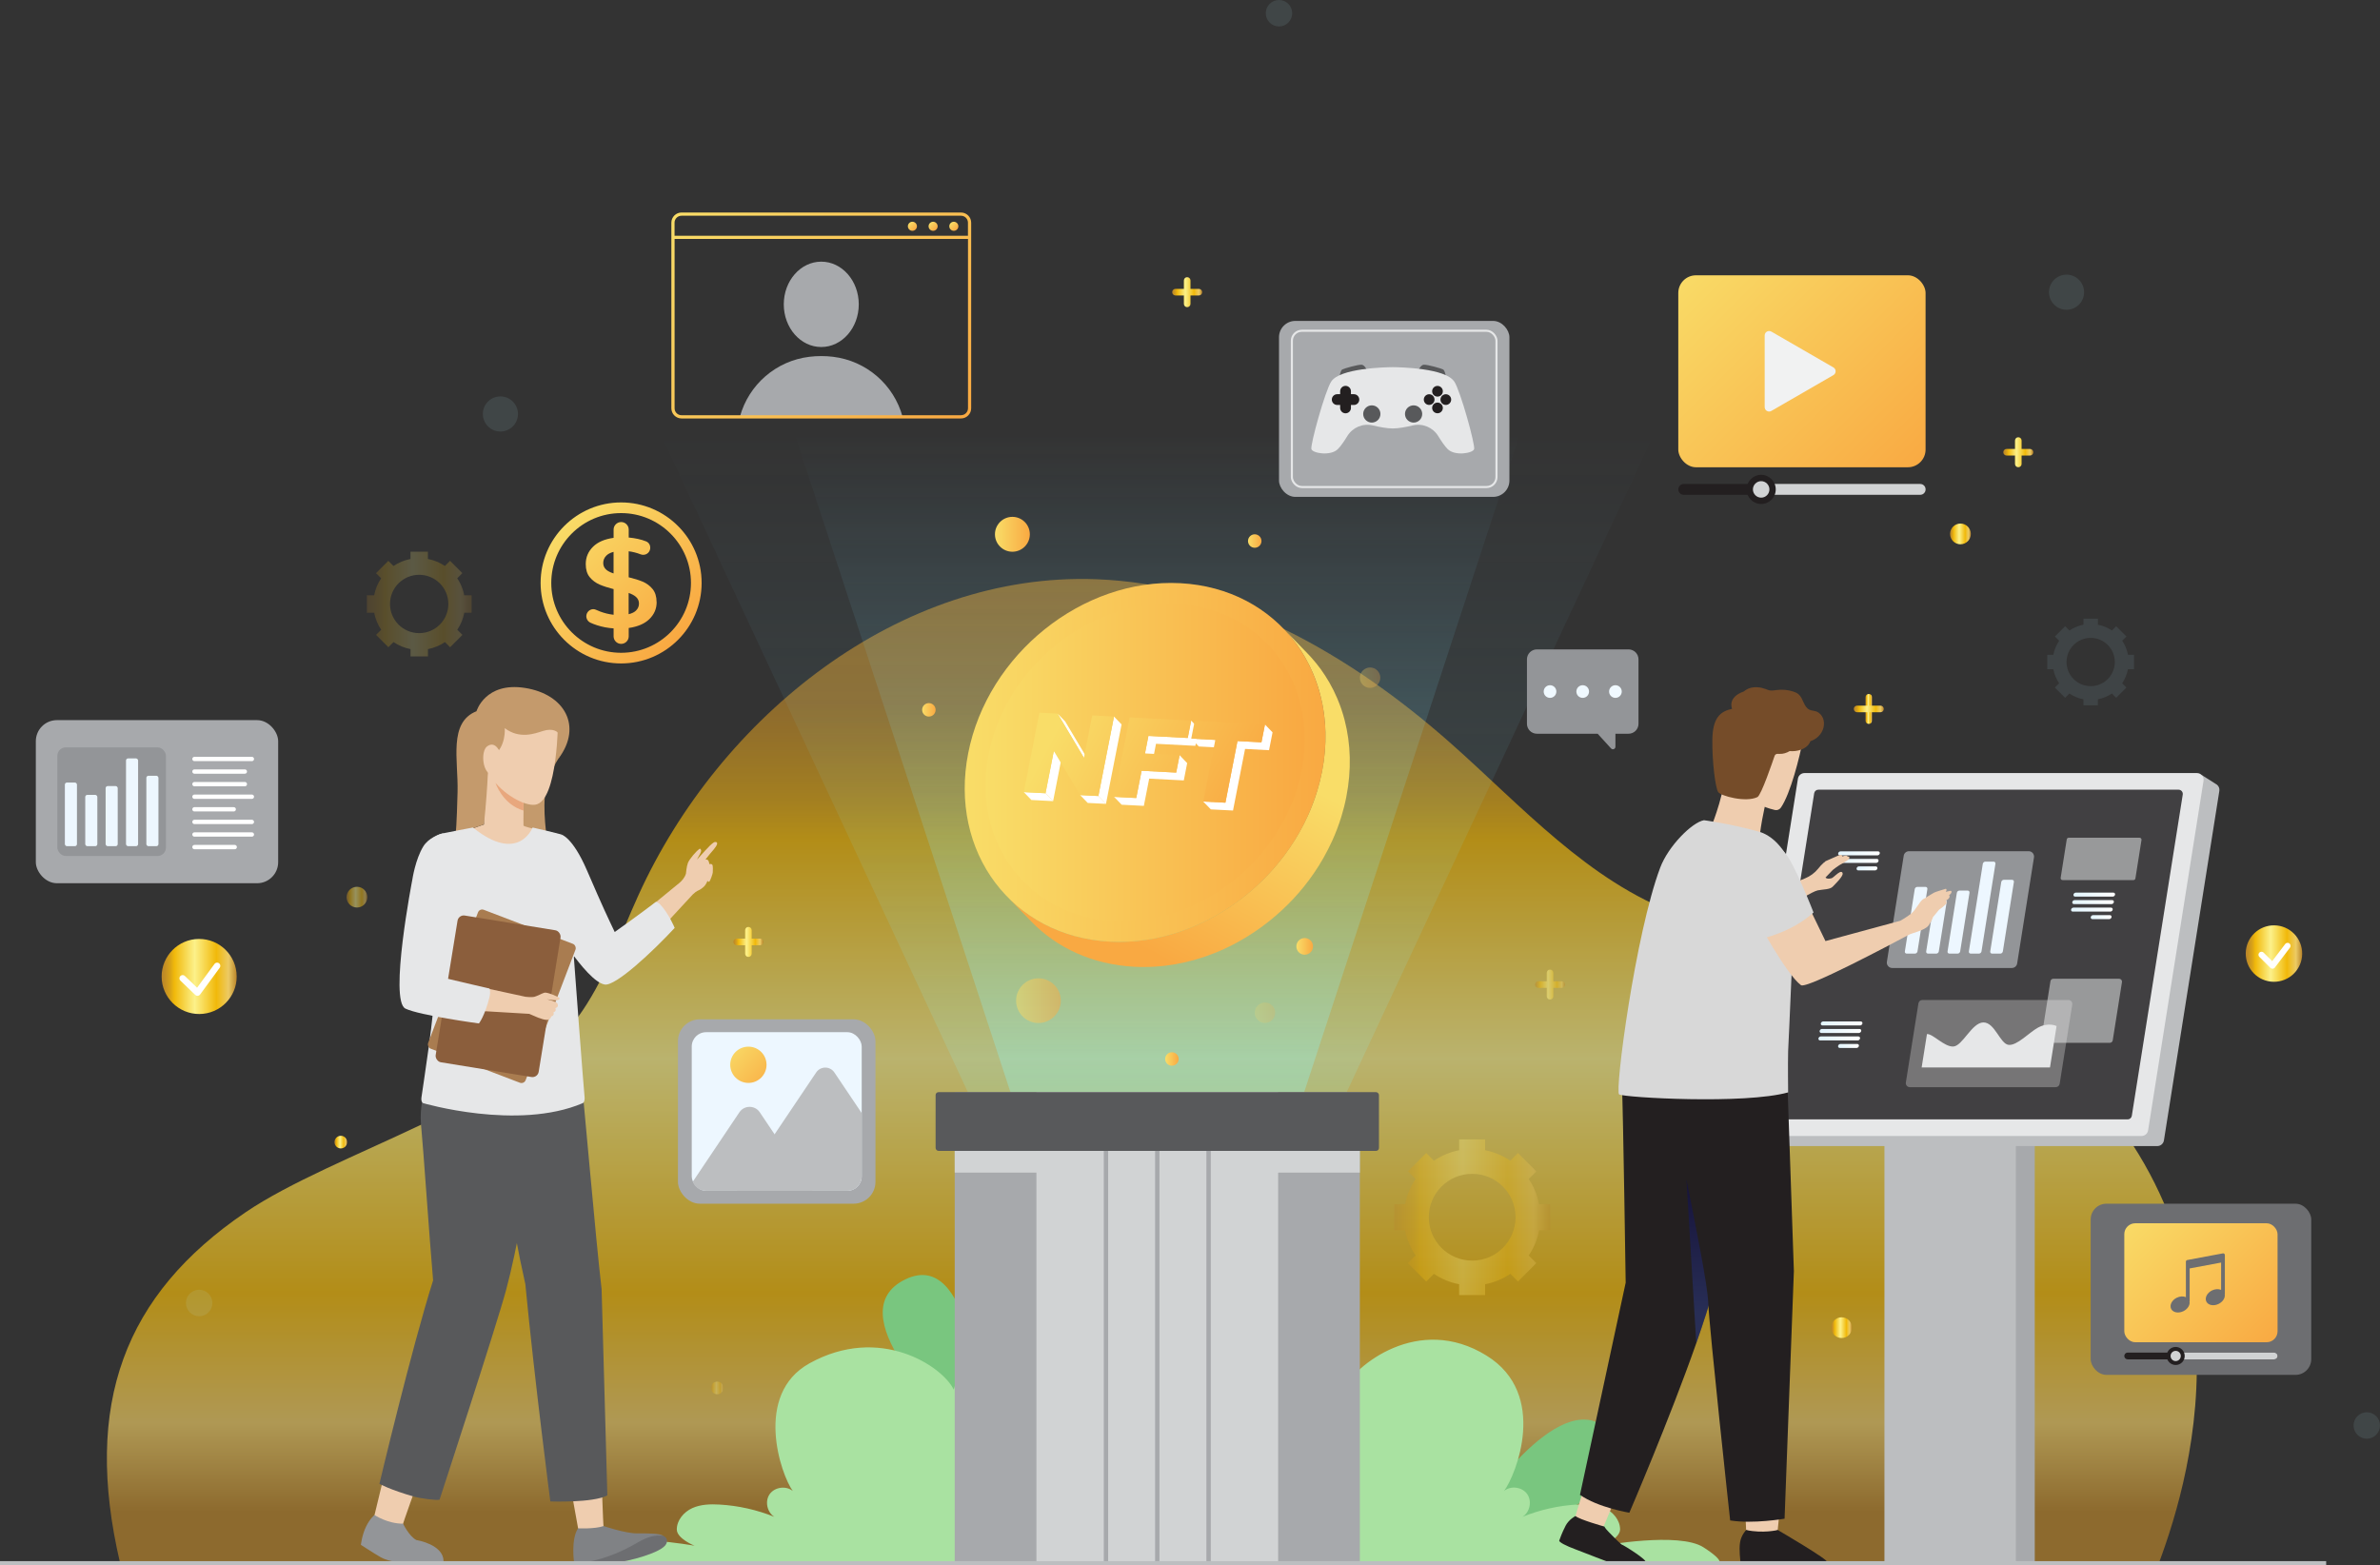 <?xml version="1.0" encoding="UTF-8"?><svg xmlns="http://www.w3.org/2000/svg" xmlns:xlink="http://www.w3.org/1999/xlink" viewBox="0 0 582.66 383.21"><rect x="0" y="0" width="582.66" height="383.21" fill="#333333" stroke="none"/><defs><style>.cls-1{fill:#bdf3ff;}.cls-1,.cls-2{opacity:.1;}.cls-2{fill:#ace2f9;}.cls-3{stroke-width:1.47px;}.cls-3,.cls-4{stroke-linejoin:round;}.cls-3,.cls-4,.cls-5,.cls-6,.cls-7{fill:none;}.cls-3,.cls-4,.cls-7{stroke:#fff;stroke-linecap:round;}.cls-8{fill:url(#linear-gradient);}.cls-9{fill:url(#Unbenannter_Verlauf_2-13);}.cls-10{fill:url(#Unbenannter_Verlauf_2-14);}.cls-11{fill:url(#Unbenannter_Verlauf_2-12);}.cls-12{fill:url(#Unbenannter_Verlauf_2-11);}.cls-13{fill:url(#Unbenannter_Verlauf_2-15);}.cls-14{fill:url(#Unbenannter_Verlauf_2-10);}.cls-15{fill:url(#Unbenannter_Verlauf_2-16);}.cls-15,.cls-16,.cls-17,.cls-18{opacity:.5;}.cls-19{fill:#efcdaf;}.cls-20{fill:#f0f9ff;}.cls-21{fill:#e6e7e8;}.cls-22{fill:#e8a77d;}.cls-23{fill:#fff;}.cls-24,.cls-18,.cls-25{fill:#f1f2f2;}.cls-26{fill:#edf7ff;}.cls-27{fill:#939598;}.cls-28{fill:#8b5e3c;}.cls-29{fill:#a97c50;}.cls-30{fill:#bcbec0;}.cls-31{fill:#a9e2a1;}.cls-32,.cls-33{fill:#a7a9ac;}.cls-34{fill:#d8d8d8;}.cls-35,.cls-36{fill:#d1d3d4;}.cls-37{fill:#c49a6c;}.cls-38{fill:#231f20;}.cls-39{fill:#414042;}.cls-40{fill:#6d6e71;}.cls-41{fill:#808285;}.cls-42{fill:#58595b;}.cls-43{fill:#754c29;}.cls-44{fill:#79c67f;}.cls-45{fill:url(#linear-gradient-30);opacity:.35;}.cls-45,.cls-36{mix-blend-mode:color-burn;}.cls-46{opacity:.15;}.cls-46,.cls-47{fill:url(#linear-gradient-15);}.cls-46,.cls-47,.cls-48{mix-blend-mode:screen;}.cls-47,.cls-49,.cls-50,.cls-51,.cls-25{opacity:.3;}.cls-4{stroke-width:1.58px;}.cls-5{stroke:#e6e7e8;stroke-width:.51px;}.cls-5,.cls-6,.cls-7,.cls-33{stroke-miterlimit:10;}.cls-52{fill:url(#linear-gradient-8);}.cls-53{fill:url(#linear-gradient-9);}.cls-54{fill:url(#linear-gradient-3);}.cls-55{fill:url(#linear-gradient-4);}.cls-56{fill:url(#linear-gradient-2);}.cls-57{fill:url(#linear-gradient-6);}.cls-58{fill:url(#linear-gradient-7);}.cls-59{fill:url(#linear-gradient-5);}.cls-49{fill:url(#linear-gradient-29);}.cls-60{fill:url(#linear-gradient-28);}.cls-60,.cls-61{opacity:.2;}.cls-6{stroke:#bcbec0;}.cls-48{opacity:.67;}.cls-62{fill:url(#Unbenannter_Verlauf_2-7);}.cls-63{fill:url(#Unbenannter_Verlauf_2-9);}.cls-64{fill:url(#Unbenannter_Verlauf_2-5);}.cls-65{fill:url(#Unbenannter_Verlauf_2-4);}.cls-16{fill:url(#linear-gradient-23);}.cls-7{stroke-width:1.06px;}.cls-17{fill:url(#Unbenannter_Verlauf_2-6);}.cls-66{fill:url(#Unbenannter_Verlauf_2);}.cls-67{fill:url(#linear-gradient-14);}.cls-68{fill:url(#linear-gradient-18);}.cls-69{fill:url(#linear-gradient-22);}.cls-70{fill:url(#linear-gradient-20);}.cls-71{fill:url(#linear-gradient-21);}.cls-72{fill:url(#linear-gradient-19);}.cls-73{fill:url(#linear-gradient-16);}.cls-74{fill:url(#linear-gradient-17);}.cls-75{fill:url(#linear-gradient-13);}.cls-76{fill:url(#linear-gradient-12);}.cls-77{fill:url(#linear-gradient-10);}.cls-78{fill:url(#linear-gradient-11);}.cls-79{fill:url(#linear-gradient-27);}.cls-80{fill:url(#linear-gradient-24);}.cls-81{fill:url(#linear-gradient-26);}.cls-82{fill:url(#linear-gradient-35);}.cls-83{fill:url(#linear-gradient-34);}.cls-84{fill:url(#linear-gradient-36);}.cls-85{fill:url(#linear-gradient-25);}.cls-86{fill:url(#linear-gradient-33);}.cls-87{fill:url(#linear-gradient-32);}.cls-88{fill:url(#linear-gradient-31);}.cls-89{isolation:isolate;}.cls-33{stroke:#a7a9ac;stroke-width:1.07px;}.cls-50{fill:url(#Unbenannter_Verlauf_2-8);}.cls-51{fill:url(#Unbenannter_Verlauf_2-2);}.cls-61{fill:url(#Unbenannter_Verlauf_2-3);}</style><linearGradient id="Unbenannter_Verlauf_2" x1="281.98" y1="172" x2="281.98" y2="370.01" gradientUnits="userSpaceOnUse"><stop offset="0" stop-color="#b9852b"/><stop offset=".04" stop-color="#c28d25"/><stop offset=".12" stop-color="#daa417"/><stop offset=".17" stop-color="#f1b90a"/><stop offset=".44" stop-color="#fcf18a"/><stop offset=".73" stop-color="#f1b90a"/><stop offset=".89" stop-color="#ecca64"/><stop offset="1" stop-color="#b9852b"/></linearGradient><linearGradient id="linear-gradient" x1="412.14" y1="61.9" x2="468.11" y2="117.87" gradientUnits="userSpaceOnUse"><stop offset="0" stop-color="#f9dd68"/><stop offset="1" stop-color="#f9a942"/></linearGradient><linearGradient id="linear-gradient-2" x1="137.1" y1="127.76" x2="165.64" y2="156.3" xlink:href="#linear-gradient"/><linearGradient id="linear-gradient-3" x1="136.86" y1="127.99" x2="165.41" y2="156.53" xlink:href="#linear-gradient"/><linearGradient id="linear-gradient-4" x1="-168.15" y1="219.03" x2="-157.94" y2="219.03" gradientTransform="translate(419.05) rotate(-180) scale(1 -1) skewX(17.58)" gradientUnits="userSpaceOnUse"><stop offset="0" stop-color="#fff"/><stop offset="1" stop-color="#e2f5ff"/></linearGradient><linearGradient id="linear-gradient-5" x1="-168.44" y1="220.86" x2="-158.23" y2="220.86" xlink:href="#linear-gradient-4"/><linearGradient id="linear-gradient-6" x1="-168.73" y1="222.7" x2="-158.52" y2="222.7" xlink:href="#linear-gradient-4"/><linearGradient id="linear-gradient-7" x1="-169.02" y1="224.54" x2="-163.91" y2="224.54" xlink:href="#linear-gradient-4"/><linearGradient id="linear-gradient-8" x1="-116.29" y1="250.57" x2="-106.09" y2="250.57" xlink:href="#linear-gradient-4"/><linearGradient id="linear-gradient-9" x1="-116.58" y1="252.41" x2="-106.38" y2="252.41" xlink:href="#linear-gradient-4"/><linearGradient id="linear-gradient-10" x1="-116.87" y1="254.24" x2="-106.67" y2="254.24" xlink:href="#linear-gradient-4"/><linearGradient id="linear-gradient-11" x1="-117.17" y1="256.08" x2="-112.06" y2="256.08" xlink:href="#linear-gradient-4"/><linearGradient id="linear-gradient-12" x1="-107.34" y1="208.93" x2="-97.14" y2="208.93" xlink:href="#linear-gradient-4"/><linearGradient id="linear-gradient-13" x1="-107.64" y1="210.77" x2="-97.43" y2="210.77" xlink:href="#linear-gradient-4"/><linearGradient id="linear-gradient-14" x1="-107.93" y1="212.61" x2="-102.82" y2="212.61" xlink:href="#linear-gradient-4"/><linearGradient id="linear-gradient-15" x1="283.32" y1="267.39" x2="283.32" y2="105.84" gradientUnits="userSpaceOnUse"><stop offset="0" stop-color="#8affff"/><stop offset="1" stop-color="#79d3fd" stop-opacity="0"/></linearGradient><linearGradient id="linear-gradient-16" x1="302.39" y1="182.79" x2="276.79" y2="230.53" xlink:href="#linear-gradient"/><linearGradient id="linear-gradient-17" x1="236.17" y1="186.67" x2="324.51" y2="186.67" xlink:href="#linear-gradient"/><linearGradient id="linear-gradient-18" x1="241.27" y1="186.67" x2="319.41" y2="186.67" xlink:href="#linear-gradient"/><linearGradient id="linear-gradient-19" x1="256.69" y1="182.07" x2="300.87" y2="205.27" xlink:href="#linear-gradient"/><linearGradient id="linear-gradient-20" x1="260.68" y1="174.47" x2="304.86" y2="197.67" xlink:href="#linear-gradient"/><linearGradient id="linear-gradient-21" x1="264.56" y1="167.08" x2="308.74" y2="190.28" xlink:href="#linear-gradient"/><linearGradient id="linear-gradient-22" x1="243.58" y1="130.81" x2="252.12" y2="130.81" xlink:href="#linear-gradient"/><linearGradient id="linear-gradient-23" x1="248.76" y1="244.99" x2="259.7" y2="244.99" xlink:href="#linear-gradient"/><linearGradient id="linear-gradient-24" x1="317.38" y1="231.7" x2="321.45" y2="231.7" xlink:href="#linear-gradient"/><linearGradient id="linear-gradient-25" x1="285.24" y1="259.27" x2="288.55" y2="259.27" xlink:href="#linear-gradient"/><linearGradient id="linear-gradient-26" x1="225.74" y1="173.79" x2="229.05" y2="173.79" xlink:href="#linear-gradient"/><linearGradient id="linear-gradient-27" x1="305.52" y1="132.46" x2="308.83" y2="132.46" xlink:href="#linear-gradient"/><linearGradient id="linear-gradient-28" x1="307.18" y1="247.95" x2="312.18" y2="247.95" xlink:href="#linear-gradient"/><linearGradient id="linear-gradient-29" x1="332.91" y1="165.92" x2="337.92" y2="165.92" xlink:href="#linear-gradient"/><linearGradient id="linear-gradient-30" x1="416.69" y1="290.22" x2="416.69" y2="321.02" gradientUnits="userSpaceOnUse"><stop offset="0" stop-color="#00006c"/><stop offset="1" stop-color="#3049b9"/></linearGradient><linearGradient id="Unbenannter_Verlauf_2-2" x1="341.34" y1="298.02" x2="379.47" y2="298.02" xlink:href="#Unbenannter_Verlauf_2"/><linearGradient id="Unbenannter_Verlauf_2-3" x1="89.8" y1="147.88" x2="115.44" y2="147.88" xlink:href="#Unbenannter_Verlauf_2"/><linearGradient id="linear-gradient-31" x1="178.22" y1="255.69" x2="189.59" y2="267.06" xlink:href="#linear-gradient"/><linearGradient id="linear-gradient-32" x1="222.59" y1="54.61" x2="224.16" y2="56.18" xlink:href="#linear-gradient"/><linearGradient id="linear-gradient-33" x1="227.65" y1="54.61" x2="229.23" y2="56.18" xlink:href="#linear-gradient"/><linearGradient id="linear-gradient-34" x1="232.72" y1="54.61" x2="234.29" y2="56.18" xlink:href="#linear-gradient"/><linearGradient id="linear-gradient-35" x1="170.83" y1="47.01" x2="231.28" y2="107.46" xlink:href="#linear-gradient"/><linearGradient id="Unbenannter_Verlauf_2-4" x1="39.57" y1="239.07" x2="57.95" y2="239.07" xlink:href="#Unbenannter_Verlauf_2"/><linearGradient id="Unbenannter_Verlauf_2-5" x1="549.78" y1="233.47" x2="563.61" y2="233.47" xlink:href="#Unbenannter_Verlauf_2"/><linearGradient id="Unbenannter_Verlauf_2-6" x1="84.84" y1="219.65" x2="89.93" y2="219.65" xlink:href="#Unbenannter_Verlauf_2"/><linearGradient id="Unbenannter_Verlauf_2-7" x1="81.88" y1="279.62" x2="84.99" y2="279.62" xlink:href="#Unbenannter_Verlauf_2"/><linearGradient id="Unbenannter_Verlauf_2-8" x1="174.02" y1="339.81" x2="177.13" y2="339.81" xlink:href="#Unbenannter_Verlauf_2"/><linearGradient id="Unbenannter_Verlauf_2-9" x1="477.41" y1="130.72" x2="482.49" y2="130.72" xlink:href="#Unbenannter_Verlauf_2"/><linearGradient id="Unbenannter_Verlauf_2-10" x1="448.32" y1="325.05" x2="453.4" y2="325.05" xlink:href="#Unbenannter_Verlauf_2"/><linearGradient id="Unbenannter_Verlauf_2-11" x1="286.97" y1="71.53" x2="294.31" y2="71.53" xlink:href="#Unbenannter_Verlauf_2"/><linearGradient id="Unbenannter_Verlauf_2-12" x1="456.7" y1="173.57" x2="458.32" y2="173.57" xlink:href="#Unbenannter_Verlauf_2"/><linearGradient id="Unbenannter_Verlauf_2-13" x1="453.84" y1="173.57" x2="461.18" y2="173.57" xlink:href="#Unbenannter_Verlauf_2"/><linearGradient id="Unbenannter_Verlauf_2-14" x1="179.55" y1="230.61" x2="186.89" y2="230.61" xlink:href="#Unbenannter_Verlauf_2"/><linearGradient id="Unbenannter_Verlauf_2-15" x1="490.44" y1="110.73" x2="497.78" y2="110.73" xlink:href="#Unbenannter_Verlauf_2"/><linearGradient id="Unbenannter_Verlauf_2-16" x1="375.8" y1="241.05" x2="383.14" y2="241.05" xlink:href="#Unbenannter_Verlauf_2"/><linearGradient id="linear-gradient-36" x1="520.85" y1="296.08" x2="555.54" y2="330.77" xlink:href="#linear-gradient"/></defs><g class="cls-89"><g id="OBJECTS"><g class="cls-48"><path class="cls-66" d="M29.41,382.71c-9.17-39.04,1.1-65.79,30.67-85.88,21.52-14.62,65.92-26.66,81.3-47.65,6.62-9.03,10.28-19.83,14.92-30.02,19.94-43.84,63.97-79.16,112.09-77.35,32.46,1.22,62.37,18.58,86.71,40.11,17.51,15.49,33.69,33.82,55.63,41.89,22.01,8.09,68.04,14.37,86.31,29.08,57.87,46.59,39.64,107.77,31.54,129.66"/></g><path class="cls-44" d="M363.53,367.16s21.03-30.83,31.65-15.17c10,14.74-27.16,22.38-27.16,22.38"/><path class="cls-44" d="M231.91,346.77s-27.26-25.48-10.17-33.59c16.09-7.64,17.98,30.25,17.98,30.25"/><path class="cls-31" d="M421.01,382.33H141.3c.17-.64,1.21-1.72,3.99-3.5,5.95-3.84,24.75-.39,24.75-.39,0,0-4.38-1.75-4.35-4.02,.02-2.26,1.73-4.25,3.79-5.19,2.07-.93,4.41-1,6.67-.87,4.6,.26,9.16,1.29,13.43,3.01-1.82-1.13-2.37-3.86-1.14-5.58,1.24-1.73,4.01-2.1,5.65-.75-2.9-3.91-9.67-23.6,4.05-31.24,17.2-9.57,32.57,.67,35.35,6.42,1.41-5.65,7.9-9.96,12.18-10.99,20.39-4.91,35.29,12.61,35.49,12.91,.2-.3,.4-.6,.62-.9,2.14-2.84,6.44-7.96,9.67-9.47,9.1-4.25,15.44-4.97,25.19-2.55,4.27,1.06,10.76,5.34,12.18,10.99,2.78-5.76,18.39-18.68,35.12-8.31,15.2,9.42,7.18,29.22,4.28,33.13,1.64-1.36,4.41-.99,5.65,.75,1.23,1.72,.68,4.46-1.14,5.58,4.27-1.72,8.83-2.75,13.43-3.01,2.26-.13,4.61-.06,6.67,.87,2.06,.94,3.77,2.93,3.79,5.19,.02,2.27-4.35,4.02-4.35,4.02,0,0,18.79-3.45,24.75,.39,2.78,1.78,3.81,2.86,3.99,3.5Z"/><rect class="cls-8" x="410.87" y="67.4" width="60.54" height="47" rx="4.33" ry="4.33"/><path class="cls-24" d="M433.65,81.18l15.19,8.77c.73,.42,.73,1.47,0,1.89l-15.19,8.77c-.73,.42-1.63-.1-1.63-.94v-17.54c0-.84,.91-1.36,1.63-.94Z"/><path class="cls-38" d="M470.08,121.15h-57.87c-.74,0-1.33-.6-1.33-1.33h0c0-.74,.6-1.33,1.33-1.33h57.87c.74,0,1.33,.6,1.33,1.33h0c0,.74-.6,1.33-1.33,1.33Z"/><path class="cls-35" d="M471.42,119.82c0,.74-.6,1.33-1.33,1.33h-38.92v-2.67h38.92c.74,0,1.33,.6,1.33,1.33Z"/><path class="cls-38" d="M434.73,119.82c0,1.97-1.6,3.57-3.57,3.57s-3.57-1.6-3.57-3.57,1.6-3.57,3.57-3.57,3.57,1.6,3.57,3.57Z"/><path class="cls-35" d="M433.18,119.82c0,1.12-.91,2.02-2.02,2.02s-2.02-.91-2.02-2.02,.91-2.02,2.02-2.02,2.02,.91,2.02,2.02Z"/><path class="cls-56" d="M152.06,162.43c-10.87,0-19.71-8.84-19.71-19.71s8.84-19.71,19.71-19.71,19.71,8.84,19.71,19.71-8.84,19.71-19.71,19.71Zm0-36.81c-9.43,0-17.1,7.67-17.1,17.1s7.67,17.1,17.1,17.1,17.1-7.67,17.1-17.1-7.67-17.1-17.1-17.1Z"/><path class="cls-54" d="M160.74,147.38c0-1.31-.33-2.36-.96-3.15-.66-.81-1.48-1.42-2.45-1.83-.94-.39-2.09-.75-3.42-1.07v-6.36c.98,.12,1.96,.37,2.91,.74,.9,.35,1.88-.06,2.24-.94,.18-.43,.17-.94,0-1.36-.17-.4-.48-.7-.87-.86-1.23-.49-2.67-.8-4.27-.95v-1.94c0-1.02-.83-1.85-1.85-1.85s-1.85,.83-1.85,1.85v2.02c-2.17,.3-3.86,1.02-5.02,2.16-1.21,1.2-1.8,2.59-1.8,4.27,0,1.32,.32,2.39,.95,3.17,.66,.81,1.49,1.43,2.47,1.85,.93,.4,2.09,.77,3.4,1.1v6.28c-1.11-.12-2.2-.38-3.24-.77-.37-.14-.74-.29-1.08-.45-.21-.1-.42-.15-.65-.15-.19,0-.38,.03-.56,.1-.44,.16-.81,.5-1,.93-.39,.86,0,1.88,.85,2.28,.48,.22,1.01,.43,1.57,.61,1.3,.43,2.68,.69,4.11,.79v1.94c0,1.02,.83,1.85,1.85,1.85s1.85-.83,1.85-1.85v-2.04c2.18-.31,3.87-1.03,5.04-2.16,1.21-1.18,1.8-2.55,1.8-4.2Zm-12.3-7.88c-.5-.43-.76-.98-.76-1.65s.23-1.26,.69-1.75c.41-.45,1.04-.78,1.84-.99v5.28c-.76-.24-1.35-.54-1.77-.89Zm7.29,9.96c-.42,.42-1.04,.73-1.83,.91v-5.2c.77,.27,1.35,.58,1.78,.95,.49,.43,.75,.98,.75,1.64s-.23,1.22-.7,1.69Z"/><rect class="cls-32" x="463.29" y="243.42" width="34.85" height="139.29" transform="translate(961.43 626.13) rotate(180)"/><rect class="cls-30" x="461.33" y="243.42" width="32.18" height="139.29" transform="translate(954.85 626.13) rotate(180)"/><path class="cls-30" d="M427.12,277.72l4.94-.59,13.19-83.17c.13-.79,.81-1.38,1.61-1.38h91.23l.9-2.85,3.62,2.3s.08,.05,.11,.07h.01s0,0,0,0c.44,.35,.7,.92,.6,1.53l-13.57,85.58c-.13,.79-.81,1.38-1.61,1.38h-96.08c-.42,0-.8-.17-1.09-.43h0s-3.85-2.46-3.85-2.46Z"/><path class="cls-21" d="M428.2,278.12h96.08c.8,0,1.49-.58,1.61-1.38l13.57-85.58c.16-.99-.61-1.89-1.61-1.89h-96.08c-.8,0-1.49,.58-1.61,1.38l-13.57,85.58c-.16,.99,.61,1.89,1.61,1.89Z"/><path class="cls-39" d="M432.69,274.06h88.19c.51,0,.94-.37,1.02-.87l12.47-78.65c.1-.63-.39-1.2-1.02-1.2h-88.19c-.51,0-.94,.37-1.02,.87l-12.47,78.65c-.1,.63,.39,1.2,1.02,1.2Z"/><path class="cls-27" d="M463.23,236.99h29.31c.64,0,1.19-.47,1.29-1.11l4.12-25.96c.13-.8-.49-1.52-1.29-1.52h-29.31c-.64,0-1.19,.47-1.29,1.11l-4.12,25.96c-.13,.8,.49,1.52,1.29,1.52Z"/><path class="cls-26" d="M468.81,233.47h-2.02c-.3,0-.5-.24-.45-.54l2.42-15.25c.05-.3,.33-.54,.62-.54h2.02c.3,0,.5,.24,.45,.54l-2.42,15.25c-.05,.3-.33,.54-.62,.54Z"/><path class="cls-26" d="M474.03,233.47h-2.02c-.3,0-.5-.24-.45-.54l1.92-12.09c.05-.3,.33-.54,.62-.54h2.02c.3,0,.5,.24,.45,.54l-1.92,12.09c-.05,.3-.32,.54-.62,.54Z"/><path class="cls-26" d="M479.26,233.47h-2.02c-.3,0-.5-.24-.45-.54l2.28-14.35c.05-.3,.33-.54,.62-.54h2.02c.3,0,.5,.24,.45,.54l-2.28,14.35c-.05,.3-.33,.54-.62,.54Z"/><path class="cls-26" d="M484.48,233.47h-2.02c-.3,0-.5-.24-.45-.54l3.41-21.44c.05-.3,.33-.54,.62-.54h2.02c.3,0,.5,.24,.45,.54l-3.41,21.44c-.05,.3-.33,.54-.62,.54Z"/><path class="cls-26" d="M489.71,233.47h-2.02c-.3,0-.5-.24-.45-.54l2.7-16.99c.05-.3,.33-.54,.62-.54h2.02c.3,0,.5,.24,.45,.54l-2.7,16.99c-.05,.3-.33,.54-.62,.54Z"/><path class="cls-18" d="M500.43,255.31h16.09c.35,0,.66-.26,.71-.61l2.26-14.25c.07-.44-.27-.83-.71-.83h-16.09c-.35,0-.66,.26-.71,.61l-2.26,14.25c-.07,.44,.27,.83,.71,.83Z"/><path class="cls-25" d="M467.55,266.17h35.72c.48,0,.89-.35,.97-.83l3.08-19.39c.09-.59-.36-1.13-.97-1.13h-35.72c-.48,0-.89,.35-.97,.83l-3.08,19.39c-.09,.59,.37,1.13,.97,1.13Z"/><path class="cls-21" d="M471.75,253.15l-1.3,8.19h31.42l1.61-10.13s-1.96-1.04-4.6,.41c-2.07,1.14-5.07,4.42-7.15,4.19s-3.36-5.53-6.18-5.49c-2.82,.04-5.12,5.84-7.38,5.9s-4.94-3.13-6.42-3.06Z"/><path class="cls-18" d="M504.95,215.47h17.36c.23,0,.43-.17,.47-.4l1.49-9.42c.05-.29-.18-.55-.47-.55h-17.36c-.23,0-.43,.17-.47,.4l-1.49,9.42c-.05,.29,.18,.55,.47,.55Z"/><path class="cls-55" d="M508.02,219.52h9.21c.27,0,.52-.22,.57-.49h0c.04-.27-.14-.49-.41-.49h-9.21c-.27,0-.52,.22-.57,.49h0c-.04,.27,.14,.49,.41,.49Z"/><path class="cls-59" d="M507.73,221.35h9.21c.27,0,.52-.22,.57-.49h0c.04-.27-.14-.49-.41-.49h-9.21c-.27,0-.52,.22-.57,.49h0c-.04,.27,.14,.49,.41,.49Z"/><path class="cls-57" d="M507.44,223.19h9.21c.27,0,.52-.22,.57-.49h0c.04-.27-.14-.49-.41-.49h-9.21c-.27,0-.52,.22-.57,.49h0c-.04,.27,.14,.49,.41,.49Z"/><path class="cls-58" d="M512.25,225.03h4.12c.27,0,.52-.22,.57-.49h0c.04-.27-.14-.49-.41-.49h-4.12c-.27,0-.52,.22-.57,.49h0c-.04,.27,.14,.49,.41,.49Z"/><path class="cls-52" d="M446.17,251.06h9.21c.27,0,.52-.22,.57-.49h0c.04-.27-.14-.49-.41-.49h-9.21c-.27,0-.52,.22-.57,.49h0c-.04,.27,.14,.49,.41,.49Z"/><path class="cls-53" d="M445.88,252.9h9.21c.27,0,.52-.22,.57-.49h0c.04-.27-.14-.49-.41-.49h-9.21c-.27,0-.52,.22-.57,.49h0c-.04,.27,.14,.49,.41,.49Z"/><path class="cls-77" d="M445.59,254.73h9.21c.27,0,.52-.22,.57-.49h0c.04-.27-.14-.49-.41-.49h-9.21c-.27,0-.52,.22-.57,.49h0c-.04,.27,.14,.49,.41,.49Z"/><path class="cls-78" d="M450.4,256.57h4.12c.27,0,.52-.22,.57-.49h0c.04-.27-.14-.49-.41-.49h-4.12c-.27,0-.52,.22-.57,.49h0c-.04,.27,.14,.49,.41,.49Z"/><path class="cls-76" d="M450.42,209.42h9.21c.27,0,.52-.22,.57-.49h0c.04-.27-.14-.49-.41-.49h-9.21c-.27,0-.52,.22-.57,.49h0c-.04,.27,.14,.49,.41,.49Z"/><path class="cls-75" d="M450.12,211.26h9.21c.27,0,.52-.22,.57-.49h0c.04-.27-.14-.49-.41-.49h-9.21c-.27,0-.52,.22-.57,.49h0c-.04,.27,.14,.49,.41,.49Z"/><path class="cls-67" d="M454.93,213.1h4.12c.27,0,.52-.22,.57-.49h0c.04-.27-.14-.49-.41-.49h-4.12c-.27,0-.52,.22-.57,.49h0c-.04,.27,.14,.49,.41,.49Z"/><polygon class="cls-47" points="319.28 267.39 247.37 267.39 193.3 102.45 373.34 102.45 319.28 267.39"/><polygon class="cls-46" points="329.69 267.39 236.95 267.39 159.93 102.45 406.71 102.45 329.69 267.39"/><rect class="cls-32" x="233.73" y="267.39" width="99.18" height="115.32"/><rect class="cls-35" x="253.73" y="267.39" width="59.18" height="115.32"/><rect class="cls-42" x="229.05" y="267.39" width="108.54" height="14.38" rx=".71" ry=".71"/><rect class="cls-36" x="233.73" y="281.78" width="99.18" height="5.31"/><line class="cls-33" x1="270.76" y1="281.78" x2="270.76" y2="382.76"/><line class="cls-33" x1="283.32" y1="281.78" x2="283.32" y2="382.76"/><line class="cls-33" x1="295.88" y1="281.78" x2="295.88" y2="382.76"/><path class="cls-73" d="M329.19,176.32c-.47-1.83-1.08-3.61-1.8-5.31-.57-1.35-1.22-2.65-1.94-3.91-.64-1.12-1.35-2.2-2.1-3.25-.71-.97-1.46-1.9-2.26-2.8-.31-.34-.62-.68-.94-1.01l-5.95-6.16c.32,.33,.63,.67,.94,1.01,.8,.89,1.55,1.83,2.26,2.8,.76,1.04,1.46,2.12,2.1,3.25,.72,1.26,1.37,2.56,1.94,3.91,.72,1.7,1.33,3.48,1.8,5.31,1.49,5.77,1.71,12.14,.41,18.77-.33,1.66-.74,3.3-1.23,4.9-.61,1.97-1.34,3.9-2.18,5.76-.66,1.47-1.39,2.9-2.19,4.3-.72,1.26-1.49,2.49-2.3,3.68-.77,1.13-1.59,2.23-2.44,3.29-.83,1.04-1.71,2.05-2.61,3.02-.91,.98-1.85,1.92-2.83,2.82-1.01,.93-2.05,1.83-3.12,2.68-1.15,.91-2.33,1.78-3.55,2.6-1.35,.91-2.75,1.76-4.17,2.54-1.75,.96-3.55,1.81-5.39,2.56-6.3,2.55-13.07,3.81-19.9,3.45-10.29-.54-19.02-4.66-25.26-11.12l5.95,6.16c6.24,6.45,14.98,10.58,25.26,11.12,6.83,.36,13.6-.9,19.9-3.45,1.84-.74,3.64-1.6,5.39-2.56,1.43-.78,2.82-1.63,4.17-2.54,1.21-.82,2.4-1.68,3.55-2.6,1.07-.85,2.11-1.75,3.12-2.68,.98-.91,1.92-1.85,2.83-2.82,.91-.97,1.78-1.98,2.61-3.02,.85-1.06,1.67-2.16,2.44-3.29,.82-1.19,1.59-2.42,2.3-3.68,.79-1.4,1.52-2.83,2.19-4.3,.84-1.87,1.57-3.79,2.18-5.76,.49-1.6,.91-3.24,1.23-4.9,1.3-6.63,1.08-13-.41-18.77Z"/><path class="cls-74" d="M288.95,142.78c23.92,1.25,39.46,21.92,34.7,46.16-4.75,24.23-27.99,42.87-51.91,41.61-23.93-1.25-39.46-21.92-34.71-46.15,4.75-24.24,28-42.87,51.92-41.62Z"/><path class="cls-68" d="M287.96,147.84c21.16,1.11,34.9,19.39,30.7,40.84-4.2,21.44-24.77,37.92-45.92,36.81-21.17-1.11-34.91-19.39-30.71-40.83,4.21-21.45,24.77-37.93,45.93-36.82Z"/><polygon class="cls-23" points="255.96 194.21 257.82 196.14 252.5 195.86 250.64 193.93 255.96 194.21"/><polygon class="cls-23" points="257.99 183.85 259.85 185.77 257.82 196.14 255.96 194.21 257.99 183.85"/><polygon class="cls-23" points="258.92 174.72 260.78 176.64 267.22 187.45 265.36 185.53 258.92 174.72"/><polygon class="cls-23" points="268.9 194.89 270.76 196.81 266.29 196.58 264.43 194.66 268.9 194.89"/><polygon class="cls-23" points="272.72 175.44 274.58 177.36 270.76 196.81 268.9 194.89 272.72 175.44"/><polygon class="cls-72" points="272.72 175.44 268.9 194.89 264.43 194.66 257.99 183.85 255.96 194.21 250.64 193.93 254.46 174.48 258.92 174.72 265.36 185.53 267.39 175.16 272.72 175.44"/><polygon class="cls-23" points="291.61 176.43 290.78 180.68 281.15 180.17 280.31 184.46 282.17 186.38 283.01 182.1 292.64 182.6 293.47 178.35 291.61 176.43"/><polygon class="cls-23" points="287.95 189.15 279.48 188.71 278.17 195.38 272.74 195.09 274.6 197.02 280.03 197.3 281.34 190.63 289.81 191.07 290.64 186.83 288.78 184.9 287.95 189.15"/><polygon class="cls-70" points="291.61 176.43 290.78 180.68 281.15 180.17 280.31 184.46 288.78 184.9 287.95 189.15 279.48 188.71 278.17 195.38 272.74 195.09 276.56 175.64 291.61 176.43"/><polygon class="cls-23" points="297.53 181.15 291.63 180.84 293.49 182.76 299.39 183.07 297.53 181.15"/><polygon class="cls-23" points="309.68 177.38 308.82 181.74 302.95 181.43 300 196.52 294.57 196.24 296.43 198.16 301.86 198.44 304.81 183.36 310.68 183.67 311.54 179.3 309.68 177.38"/><polygon class="cls-71" points="309.68 177.38 308.82 181.74 302.95 181.43 300 196.52 294.57 196.24 297.53 181.15 291.63 180.84 292.49 176.48 309.68 177.38"/><circle class="cls-69" cx="247.85" cy="130.81" r="4.27"/><path class="cls-16" d="M259.7,244.99c0,3.02-2.45,5.47-5.47,5.47s-5.47-2.45-5.47-5.47,2.45-5.47,5.47-5.47,5.47,2.45,5.47,5.47Z"/><path class="cls-80" d="M321.45,231.7c0,1.12-.91,2.04-2.04,2.04s-2.04-.91-2.04-2.04,.91-2.04,2.04-2.04,2.04,.91,2.04,2.04Z"/><path class="cls-85" d="M288.55,259.27c0,.91-.74,1.65-1.65,1.65s-1.65-.74-1.65-1.65,.74-1.65,1.65-1.65,1.65,.74,1.65,1.65Z"/><path class="cls-81" d="M229.05,173.79c0,.91-.74,1.65-1.65,1.65s-1.65-.74-1.65-1.65,.74-1.65,1.65-1.65,1.65,.74,1.65,1.65Z"/><path class="cls-79" d="M308.83,132.46c0,.91-.74,1.65-1.65,1.65s-1.65-.74-1.65-1.65,.74-1.65,1.65-1.65,1.65,.74,1.65,1.65Z"/><circle class="cls-60" cx="309.68" cy="247.95" r="2.5"/><path class="cls-49" d="M337.92,165.92c0,1.38-1.12,2.5-2.5,2.5s-2.5-1.12-2.5-2.5,1.12-2.5,2.5-2.5,2.5,1.12,2.5,2.5Z"/><path class="cls-19" d="M452.7,209.79c-.11-.1-.27-.1-.42-.08,0-.06-.01-.12-.06-.16-.16-.16-.69-.03-1.26,.12,.04-.11,.04-.21-.03-.27-.25-.22-.75,0-.75,0l-3.28,1.45-.12,.15c-.14,.09-.27,.17-.37,.27-.44,.39-.9,.91-1.29,1.4-.86,1.06-1.98,1.88-3.24,2.39l-13.15,5.32,10.53,.71s4.43-2.83,5.73-3.1c1.3-.27,3-.18,3.68-.9,.68-.72,2.51-2.47,2.44-3.21-.05-.55-.53-.42-.69-.35-.53,.23-1.52,1.2-1.84,1.4-.28,.17-1.32,.37-1.67-.09l1.79-1.86s1.29-1.06,2.53-1.69,1.72-1.25,1.47-1.47Z"/><path class="cls-19" d="M427.14,367.01l.34,7.59s4.31,1.86,7.73,0l.92-9.18"/><path class="cls-38" d="M427.48,374.6s-1.23,1.23-1.5,3.08c-.27,1.85,.09,4.24,.09,4.65,0,.2,4.99,.1,10.07,.13,5.3,.03,10.71,.2,11.13,0,.82-.38-12.05-7.87-12.05-7.87,0,0-3.58,.89-7.73,0Z"/><path class="cls-19" d="M387.89,363.89l-2.19,7.27s3.07,3.13,6.92,2.51l3.71-8.92"/><path class="cls-38" d="M383.26,373.58c.87-1.65,2.44-2.41,2.44-2.41,.99,.88,7.11,2.59,7.11,2.59,0,0-.01,.26,1.13,1.42,.88,.89,1.91,1.97,3.02,2.94,.58,.17,6.66,3.99,5.84,4.36-.82,.37-6.29,.26-8.24,.18-.46-.02-6.8-2.58-8.92-3.36-2.12-.78-4.05-1.74-3.91-2.13,.14-.39,.67-1.94,1.54-3.59Z"/><path class="cls-38" d="M425.39,263.82s-3.2,28.81-4.88,43.4c-.55,4.76-.94,7.99-1,8.24-.99,3.79-2.5,8.43-4.24,13.4-6.55,18.68-16.38,41.5-16.38,41.5,0,0-7.65-1.25-12.09-4.38l11.19-51.94s-.61-41.75-.92-48.68l28.31-1.53Z"/><path class="cls-45" d="M420.51,307.22c-.55,4.76-.94,7.99-1,8.24-.99,3.79-2.5,8.43-4.24,13.4-.33-5.26-2.4-39.99-2.4-39.99l7.64,18.36Z"/><path class="cls-19" d="M441.43,180.88c-.8,4.36-3.09,13.47-5.45,16.86-.33,.47-.91,.7-1.47,.57-2.58-.59-11.15-3.27-12.69-13.32-1.82-11.87,6.84-14.18,10.89-13.19,4.05,.99,10.08,1.76,8.73,9.08Z"/><path class="cls-38" d="M437.45,261.25l1.72,49.94-2.28,60.63s-7.72,1.33-13.32,.43c0,0-5.1-46.81-5.38-53.46-.36-8.53-10.46-52.34-10.23-57.92"/><path class="cls-19" d="M432.59,195.28s-1.08,3.88-1.75,9c0,0-7.37-.25-11.63-2.57,0,0,3.21-7.85,3.67-15.7"/><path class="cls-43" d="M446.29,175.82c-.3-.73-.89-1.36-1.63-1.63-.56-.2-1.18-.19-1.71-.45-1.4-.69-1.45-2.74-2.63-3.76-.39-.34-.89-.54-1.39-.7-1.26-.39-2.61-.51-3.92-.35-.6,.07-1.2,.2-1.79,.09-.33-.06-.64-.2-.95-.32-1.25-.47-2.65-.63-3.93-.22-.51,.17-.99,.44-1.41,.8-4.16,1.46-2.89,4.25-2.89,4.25-2.89,.65-4.73,2.17-4.83,7.47-.09,5.3,.74,11.99,1.44,12.94,.69,.93,6.7,2.6,9.59,1.21,.95-.46,3.79-8.89,4.11-9.81,.08-.22,.14-.45,.31-.6,.27-.24,.67-.18,1.03-.17,.87,.04,1.7-.24,2.45-.68,.94,.08,1.9-.03,2.79-.36,.65-.24,1.27-.6,1.73-1.12,.24-.28,.44-.6,.56-.95,1.52-.49,2.81-1.74,3.19-3.31,.19-.77,.17-1.6-.12-2.33Z"/><path class="cls-34" d="M396.39,267.95c1.38,.77,30.74,2.47,41.37-.5,0,0-.08-6.73,0-10.05,.04-1.43,1.84-35.51,1.31-44.51,0,0-2.71-7.61-8.35-9.24-6.63-1.9-13.56-2.84-13.56-2.84-2.93,.53-8.71,6.3-10.71,11.6-6.1,16.19-11.19,54.9-10.06,55.53Z"/><path class="cls-19" d="M477.43,218.11c-.13,.02-.54,.11-1.08,.24,.3-.39,.21-.81-.05-.73-.37,.12-2.33,.68-2.83,.93-.5,.25-2.16,1.33-2.16,1.33h0c-.22,.09-.39,.18-.5,.25-.89,.62-1.73,2.53-2.84,3.47-1.11,.93-2.75,1.83-2.75,1.83l-18.32,4.97-4.13-8.53-12.91,2.84s7.4,13.8,11.05,16.49c1.32,.98,21.67-9.81,26.42-12.35h0c.82-.44,3.98-1.09,4.83-2.29,.85-1.2,1.07-2.03,1.07-2.03l1.5-1.82s1.69-1.14,1.82-1.65c.1-.39-.21-.5-.21-.5l.57-.42c.67-.62,.25-1,.25-1,.65-.33,.83-1.12,.28-1.05Z"/><path class="cls-34" d="M425.26,212.61c-.34,3.8,5.25,17.39,5.25,17.39,0,0,7.87-1.47,13.47-6.6,0,0-4.83-12.42-7.15-14.78-2.82-2.87-11.04-1.96-11.57,4Z"/><path class="cls-27" d="M398.69,158.99h-22.43c-1.35,0-2.44,1.09-2.44,2.44v15.77c0,1.35,1.09,2.44,2.44,2.44h14.87l3.28,3.6c.38,.42,1.07,.15,1.07-.42v-3.18h3.21c1.35,0,2.44-1.09,2.44-2.44v-15.77c0-1.35-1.09-2.44-2.44-2.44Z"/><path class="cls-20" d="M393.93,169.31c0,.86,.69,1.55,1.55,1.55s1.55-.69,1.55-1.55-.69-1.55-1.55-1.55-1.55,.69-1.55,1.55Z"/><path class="cls-20" d="M385.92,169.31c0,.86,.69,1.55,1.55,1.55s1.55-.69,1.55-1.55-.69-1.55-1.55-1.55-1.55,.69-1.55,1.55Z"/><path class="cls-20" d="M377.92,169.31c0,.86,.69,1.55,1.55,1.55s1.55-.69,1.55-1.55-.69-1.55-1.55-1.55-1.55,.69-1.55,1.55Z"/><path class="cls-19" d="M147.8,373.98l-6.17,.77-2.58-14.28,8.18-.42s.4,13.38,.56,13.94Z"/><path class="cls-19" d="M102.38,362.54s-3.86,10.64-3.91,11.24l-6.95-2.17,2.66-11,8.2,1.93Z"/><path class="cls-42" d="M147.27,315.51c-1.43-12.12-4.27-45.48-5.46-56.77l-21.36-4.95c-10.35,21.97,.41,27.42,2.9,32.27,.57,1.11,1.55,11.86,5.26,28.33,2.32,24.08,6.12,53.21,6.12,53.21,0,0,10.43,.39,13.96-1.48l-1.41-50.61Z"/><path class="cls-42" d="M107.53,258.06s-5.2,9.06-4.47,17.09c.65,6.9,2.01,27.24,2.97,38.32-5.32,16.83-13.14,49.81-13.14,49.81,0,0,2.53,1.45,8.65,3.19,1.19,.34,5.33,.93,6.07,.7,0,0,13.94-42.59,16.28-51.3,5.54-20.6,9.72-58.11,9.72-58.11l-26.08,.3Z"/><path class="cls-40" d="M162.41,376.02s1.39,.54,.68,2c-1.02,2.09-9.1,4.26-13.01,4.68h-9.5l14.29-5.22s3.16-1.42,4.51-1.6c1.36-.18,3.03,.13,3.03,.13Z"/><path class="cls-41" d="M141.53,374.18s4.1,.2,6.24-.56c0,0,5.27,1.8,8.2,1.8s5.68-.02,6.43,.6c-1.99-.32-4,.27-6.37,1.67-8.89,5.25-15.47,5.02-15.47,5.02,0,0-.87-5.82,.96-8.52Z"/><path class="cls-27" d="M108.55,382.71c.46-3.54-3.92-5.18-6.63-5.67-1.78-.93-3.24-4-3.24-4-3.82,.02-7-2.12-7-2.12,0,0-1.1,.84-2.08,2.87-.98,2.03-1.25,4.43-1.25,4.43,0,0,2.98,1.95,4.89,3.06,1.91,1.11,5.87,1.43,5.87,1.43h9.43Z"/><path class="cls-37" d="M136.75,177.18s2.78,4.56-.48,9.27c0,0-1.57,2.48-2.6,6.83-1.03,4.35,.33,12.78,.33,12.78,0,0-5.55,.76-7.99-.38-2.45-1.14-.49-15.06-.49-15.06,0,0,1.69-7.77,1.96-8.54,.27-.76,5.16-6.58,5.16-6.58l4.11,1.69Z"/><path class="cls-19" d="M128.16,202.12c-.06-.47,.07-8.39,.07-8.39l-.71-1.19-3.23-5.45s-5.19-3.2-5.71,0c-.37,2.32-.11,14.77-.11,14.77l-5.69,1.99c2.01,5.22,9.1,5.72,9.1,5.72,10.07,.94,14.34-5.49,14.34-5.49,0,0-7.95-1.52-8.06-1.96Z"/><path class="cls-22" d="M121.3,191.66s1.67,5.25,6.87,6.8v-1.91l-6.87-4.89Z"/><path class="cls-19" d="M173.66,211.53c-.08-.5-.22-.94-.46-1.03-.14-.05-.31-.08-.48-.09,.42-.53,.89-1.11,1.06-1.32,.33-.4,1.71-1.87,1.78-2.48,.08-.61-.61-.49-.79-.38-.56,.35-1.46,1.26-2.19,2.08-.46,.51-1.34,1.47-1.95,2.15,.25-.6,.93-1.57,1.01-2.04,.08-.51-.31-.65-.31-.65-.91,.59-2.57,2.61-2.91,3.48-.34,.87-.49,2.64-.49,2.64-.3,1.04-1.13,1.87-1.54,2.22l-8.46,6.93,4.17,4.06,7.51-8.12c1.1-1.05,1.38-.89,1.99-1.32,.89-.63,1.03-.93,1.17-1.13,.19-.28,.33-.59,.44-.91,.1,.28,.34,.37,.5,.15,.23-.31,.77-1.79,.79-2.17,.01-.38,.11-1.67-.14-1.93-.15-.16-.47-.16-.7-.13Z"/><path class="cls-19" d="M136.63,175.74s.04,20.51-5.62,21.28c-2.59,.35-7.98-2.56-10.75-6.74,0,0-4.14-5.88-3.53-12.28,.61-6.4,17.3-11.13,19.9-2.26Z"/><path class="cls-37" d="M136.78,185.64s1.21-4.07-.24-6.3c0,0-1.01-1.21-3.64-.37-1.92,.61-5.7,2.07-9.33-.7,0,0,.41,4.69-2.97,6.88,0,0-1.11,2.46-1.19,4.7-.08,2.06-.42,7.24-.94,12l-6.91,2.37s.26-2.3,.46-10.37c.19-7.73-2.28-16.98,4.63-19.72,0,0,2.13-7.24,11.89-5.7,9.76,1.54,14.06,9.41,8.24,17.22Z"/><path class="cls-19" d="M122.51,184.39s-1.16-3.26-3.29-1.63c-1.56,1.19-1.21,6.83,1.6,7.07"/><path class="cls-21" d="M160.61,220.78s-5.52,4.18-10.12,7.4c-1.81-3.83-2.6-5.38-6.79-15.08-3.58-8.3-6.33-8.8-6.33-8.8l-3.2,20.2s9.13,15.71,13.86,16.54c2.68,.47,11.87-8.17,17.14-13.86,0,0-1.43-3.59-3.73-5.94-.17-.17-.83-.45-.83-.45Z"/><path class="cls-21" d="M106.27,242.54c.32,4.33-2.77,23.73-3.09,26.12-.15,1.09,.34,1.4,.34,1.4,0,0,23.17,6.83,39.13,.03,0,0,.62-.23,.45-1.69-.29-2.66-2.61-34.05-2.61-34.05,0,0,2.48-5.17,3.13-8.42,.65-3.23-3.02-8.84-3.45-11.32-.44-2.48-2.79-10.32-2.79-10.32,0,0-1.75-.5-6.99-1.69,0,0-3.44,9-14.61,0-1.12,.21-5.82,1.1-7.4,1.44-.16,.05-.29,.08-.39,.1-1.02,.26-2.98,1.48-4.28,3.33-1.12,3.75-1.85,10.41-.1,17.83,1.31,5.6,2.27,11.79,2.66,17.24Z"/><rect class="cls-29" x="110.07" y="225.72" width="25.55" height="36.4" rx="1.09" ry="1.09" transform="translate(150.6 515.61) rotate(-159.1)"/><rect class="cls-28" x="109.16" y="225.72" width="25.55" height="36.4" rx="1.54" ry="1.54" transform="translate(203.13 504.25) rotate(-170.76)"/><path class="cls-19" d="M136.25,244.89c.44,0,.91-.29,.7-.56-.21-.26-3.02-1.5-3.69-1.29-.67,.21-1.71,.82-2.42,1-.7,.18-2.19,0-2.19,0l-9.37-2.03-2.99,5.42,13.27,.79s1.34,.56,2.25,.96c.04,.02,.08,.02,.11,.03,.5,.19,1.31,.47,1.84,.48,.81,.02,1.16-.49,1.17-.83,0,0,0,0,0,0,.44-.1,.62-.37,.63-.63,0-.15-.03-.28-.08-.38,.4-.11,.56-.37,.57-.62,0-.16-.04-.31-.09-.41,.43-.11,.61-.37,.62-.63,.01-.34-.19-.59-.19-.59-.2-.33-2-.83-2.5-.97,0,0,.01,0,.01,0,.72,.16,1.89,.27,2.33,.27Z"/><path class="cls-21" d="M119.84,242.03l-11.92-2.79c1.56-6.07,3.6-15.28,4.88-20.99,1.57-7.07-.34-13.4-4.41-14.19-.16,.05-.29,.08-.39,.1-.41,.11-3.06,.93-4.39,3.1-1.94,3.18-2.66,8.07-2.66,8.07,0,0-5.76,29.67-1.69,31.61,3.52,1.68,17.99,3.63,17.99,3.63,0,0,1.43-1.8,2.57-6.38,.36-1.46,.02-2.16,.02-2.16Z"/><rect class="cls-32" x="8.77" y="176.31" width="59.33" height="39.93" rx="5.16" ry="5.16"/><rect class="cls-27" x="14.04" y="182.98" width="26.59" height="26.59" rx="2.06" ry="2.06"/><rect class="cls-26" x="15.88" y="191.59" width="2.96" height="15.58" rx=".51" ry=".51"/><rect class="cls-26" x="20.87" y="194.61" width="2.96" height="12.56" rx=".51" ry=".51"/><rect class="cls-26" x="25.86" y="192.45" width="2.96" height="14.72" rx=".51" ry=".51"/><rect class="cls-26" x="30.85" y="185.68" width="2.96" height="21.49" rx=".51" ry=".51"/><rect class="cls-26" x="35.83" y="189.93" width="2.96" height="17.24" rx=".51" ry=".51"/><line class="cls-7" x1="47.61" y1="185.82" x2="61.66" y2="185.82"/><line class="cls-7" x1="47.61" y1="188.9" x2="59.94" y2="188.9"/><line class="cls-7" x1="47.61" y1="191.98" x2="59.94" y2="191.98"/><line class="cls-7" x1="47.61" y1="195.06" x2="61.66" y2="195.06"/><line class="cls-7" x1="47.61" y1="198.14" x2="57.22" y2="198.14"/><line class="cls-7" x1="47.61" y1="201.23" x2="61.66" y2="201.23"/><line class="cls-7" x1="47.61" y1="204.31" x2="61.66" y2="204.31"/><line class="cls-7" x1="47.61" y1="207.39" x2="57.46" y2="207.39"/><path class="cls-51" d="M376.81,294.84c-.03-.15-.07-.32-.11-.47-.13-.64-.31-1.25-.52-1.86-.47-1.38-1.12-2.66-1.93-3.85l1.88-1.87-4.5-4.5-.09,.09-1.78,1.79c-1.84-1.24-3.93-2.12-6.18-2.56v-2.65h-6.36v2.65c-2.26,.44-4.35,1.32-6.18,2.56l-1.87-1.88-4.5,4.5,1.88,1.87c-1.24,1.84-2.12,3.93-2.56,6.18h-2.65v6.36h2.66c.43,2.26,1.31,4.35,2.55,6.18l-1.88,1.87,4.5,4.5,1.87-1.88c1.84,1.24,3.93,2.12,6.18,2.55v2.66h6.36v-2.66c2.26-.43,4.35-1.31,6.18-2.55l1.78,1.79,.09,.09,2.71-2.71,1.79-1.79-1.79-1.78-.09-.09s.05-.09,.09-.13c1.2-1.8,2.05-3.85,2.46-6.05h2.66v-6.36h-2.66Zm-16.4,13.79c-5.86,0-10.62-4.75-10.62-10.62s4.75-10.62,10.62-10.62,10.62,4.75,10.62,10.62-4.75,10.62-10.62,10.62Z"/><path class="cls-2" d="M520.96,160.31c-.02-.09-.04-.18-.06-.26-.07-.36-.17-.7-.29-1.04-.26-.77-.62-1.48-1.07-2.14l1.05-1.04-2.51-2.51-.05,.05-.99,1c-1.02-.69-2.19-1.18-3.44-1.43v-1.48h-3.54v1.48c-1.26,.25-2.42,.74-3.44,1.43l-1.04-1.05-2.51,2.51,1.05,1.04c-.69,1.02-1.18,2.19-1.43,3.44h-1.48v3.54h1.48c.24,1.26,.73,2.42,1.42,3.44l-1.05,1.04,2.51,2.51,1.04-1.05c1.02,.69,2.19,1.18,3.44,1.42v1.48h3.54v-1.48c1.26-.24,2.42-.73,3.44-1.42l.99,1,.05,.05,1.51-1.51,1-1-1-.99-.05-.05s.03-.05,.05-.07c.67-1,1.14-2.14,1.37-3.37h1.48v-3.54h-1.48Zm-9.13,7.68c-3.26,0-5.91-2.65-5.91-5.91s2.65-5.91,5.91-5.91,5.91,2.65,5.91,5.91-2.65,5.91-5.91,5.91Z"/><path class="cls-61" d="M113.65,145.74c-.02-.1-.04-.21-.07-.32-.09-.43-.21-.84-.35-1.25-.32-.92-.75-1.79-1.29-2.59l1.26-1.26-3.02-3.02-.06,.06-1.2,1.21c-1.24-.84-2.64-1.43-4.16-1.72v-1.78h-4.27v1.78c-1.52,.3-2.92,.89-4.16,1.72l-1.26-1.26-3.02,3.02,1.26,1.26c-.84,1.23-1.43,2.64-1.72,4.16h-1.78v4.27h1.79c.29,1.52,.88,2.92,1.72,4.16l-1.26,1.26,3.02,3.02,1.26-1.26c1.24,.84,2.64,1.43,4.16,1.72v1.79h4.27v-1.79c1.52-.29,2.92-.88,4.16-1.72l1.2,1.21,.06,.06,1.82-1.82,1.21-1.21-1.21-1.2-.06-.06s.04-.06,.06-.09c.81-1.21,1.38-2.59,1.66-4.07h1.79v-4.27h-1.79Zm-11.03,9.27c-3.94,0-7.14-3.19-7.14-7.14s3.19-7.14,7.14-7.14,7.14,3.19,7.14,7.14-3.19,7.14-7.14,7.14Z"/><rect class="cls-32" x="165.97" y="249.56" width="48.36" height="45.14" rx="5.35" ry="5.35"/><rect class="cls-26" x="169.35" y="252.71" width="41.61" height="38.83" rx="3.51" ry="3.51"/><path class="cls-30" d="M198.94,291.55h-26.08c-1.48,0-2.75-.93-3.25-2.24l11.41-17c1.19-1.76,3.8-1.76,4.98,0l3.64,5.41,9.3,13.84Z"/><path class="cls-30" d="M210.96,272.53v15.51c0,1.93-1.58,3.51-3.51,3.51h-27.11l9.29-13.84,10.18-15.14c1.07-1.59,3.39-1.59,4.46,0l6.69,9.95Z"/><path class="cls-88" d="M187.66,260.69c0,2.45-1.99,4.44-4.44,4.44s-4.45-1.99-4.45-4.44,1.99-4.44,4.45-4.44,4.44,1.99,4.44,4.44Z"/><path class="cls-32" d="M210.24,74.51c0,5.77-4.11,10.45-9.18,10.45s-9.18-4.68-9.18-10.45,4.11-10.45,9.18-10.45,9.18,4.68,9.18,10.45Z"/><path class="cls-32" d="M203.94,87.35h0c-1.91-.23-3.85-.23-5.77,0h0c-8.14,.97-14.88,6.79-17.04,14.71h39.84c-2.15-7.91-8.89-13.73-17.04-14.71Z"/><path class="cls-87" d="M224.48,55.4c0,.61-.5,1.11-1.11,1.11s-1.11-.5-1.11-1.11,.5-1.11,1.11-1.11,1.11,.5,1.11,1.11Z"/><path class="cls-86" d="M229.55,55.4c0,.61-.5,1.11-1.11,1.11s-1.11-.5-1.11-1.11,.5-1.11,1.11-1.11,1.11,.5,1.11,1.11Z"/><path class="cls-83" d="M234.62,55.4c0,.61-.5,1.11-1.11,1.11s-1.11-.5-1.11-1.11,.5-1.11,1.11-1.11,1.11,.5,1.11,1.11Z"/><path class="cls-82" d="M235.27,52.03h-68.42c-1.37,0-2.49,1.12-2.49,2.49v45.44c0,1.37,1.12,2.49,2.49,2.49h68.42c1.37,0,2.49-1.12,2.49-2.49V54.52c0-1.37-1.12-2.49-2.49-2.49Zm-68.42,.79h68.42c.94,0,1.7,.76,1.7,1.7v3.2h-71.83v-3.2c0-.94,.76-1.7,1.7-1.7Zm68.42,48.84h-68.42c-.94,0-1.7-.76-1.7-1.7V58.5h71.83v41.45c0,.94-.76,1.7-1.7,1.7Z"/><path class="cls-65" d="M57.95,239.03c.02,5.07-4.07,9.21-9.15,9.23-5.07,.02-9.21-4.07-9.23-9.15-.02-5.07,4.07-9.21,9.14-9.23,5.07-.02,9.21,4.07,9.23,9.15Z"/><polyline class="cls-4" points="44.72 239.52 48.35 243.01 53.15 236.47"/><path class="cls-64" d="M563.61,233.55c-.05,3.82-3.18,6.87-7,6.82-3.82-.05-6.87-3.18-6.82-7,.05-3.82,3.18-6.87,7-6.82,3.82,.05,6.87,3.18,6.82,7Z"/><polyline class="cls-3" points="553.65 233.75 556.34 236.43 560.03 231.57"/><path class="cls-17" d="M89.93,219.65c0,1.4-1.14,2.54-2.54,2.54s-2.54-1.14-2.54-2.54,1.14-2.54,2.54-2.54,2.54,1.14,2.54,2.54Z"/><path class="cls-62" d="M84.99,279.62c0,.86-.7,1.55-1.55,1.55s-1.55-.7-1.55-1.55,.7-1.55,1.55-1.55,1.55,.7,1.55,1.55Z"/><path class="cls-50" d="M177.13,339.81c0,.86-.7,1.55-1.55,1.55s-1.55-.7-1.55-1.55,.7-1.55,1.55-1.55,1.55,.7,1.55,1.55Z"/><path class="cls-1" d="M51.99,319.01c0,1.79-1.45,3.24-3.23,3.24s-3.24-1.45-3.24-3.24,1.45-3.24,3.24-3.24,3.23,1.45,3.23,3.24Z"/><path class="cls-1" d="M582.66,349c0,1.79-1.45,3.24-3.23,3.24s-3.24-1.45-3.24-3.24,1.45-3.24,3.24-3.24,3.23,1.45,3.23,3.24Z"/><path class="cls-1" d="M316.35,3.24c0,1.79-1.45,3.24-3.23,3.24s-3.24-1.45-3.24-3.24,1.45-3.24,3.24-3.24,3.23,1.45,3.23,3.24Z"/><path class="cls-1" d="M126.81,101.35c0,2.38-1.93,4.3-4.3,4.3s-4.3-1.93-4.3-4.3,1.93-4.3,4.3-4.3,4.3,1.93,4.3,4.3Z"/><path class="cls-1" d="M510.22,71.54c0,2.38-1.93,4.3-4.3,4.3s-4.3-1.93-4.3-4.3,1.93-4.3,4.3-4.3,4.3,1.93,4.3,4.3Z"/><path class="cls-63" d="M482.49,130.72c0,1.4-1.14,2.54-2.54,2.54s-2.54-1.14-2.54-2.54,1.14-2.54,2.54-2.54,2.54,1.14,2.54,2.54Z"/><path class="cls-14" d="M453.4,325.05c0,1.4-1.14,2.54-2.54,2.54s-2.54-1.14-2.54-2.54,1.14-2.54,2.54-2.54,2.54,1.14,2.54,2.54Z"/><path class="cls-12" d="M293.5,70.72h-2.05v-2.05c0-.45-.36-.81-.81-.81s-.81,.36-.81,.81v2.05h-2.05c-.45,0-.81,.36-.81,.81s.36,.81,.81,.81h2.05v2.05c0,.45,.36,.81,.81,.81s.81-.36,.81-.81v-2.05h2.05c.45,0,.81-.36,.81-.81s-.36-.81-.81-.81Z"/><path class="cls-11" d="M457.51,177.24c-.45,0-.81-.36-.81-.81v-5.72c0-.45,.36-.81,.81-.81s.81,.36,.81,.81v5.72c0,.45-.36,.81-.81,.81Z"/><path class="cls-9" d="M460.37,174.38h-5.72c-.45,0-.81-.36-.81-.81s.36-.81,.81-.81h5.72c.45,0,.81,.36,.81,.81s-.36,.81-.81,.81Z"/><path class="cls-10" d="M186.08,229.8h-2.05v-2.05c0-.45-.36-.81-.81-.81s-.81,.36-.81,.81v2.05h-2.05c-.45,0-.81,.36-.81,.81s.36,.81,.81,.81h2.05v2.05c0,.45,.36,.81,.81,.81s.81-.36,.81-.81v-2.05h2.05c.45,0,.81-.36,.81-.81s-.36-.81-.81-.81Z"/><path class="cls-13" d="M496.97,109.91h-2.05v-2.05c0-.45-.36-.81-.81-.81s-.81,.36-.81,.81v2.05h-2.05c-.45,0-.81,.36-.81,.81s.36,.81,.81,.81h2.05v2.05c0,.45,.36,.81,.81,.81s.81-.36,.81-.81v-2.05h2.05c.45,0,.81-.36,.81-.81s-.36-.81-.81-.81Z"/><path class="cls-15" d="M382.33,240.24h-2.05v-2.05c0-.45-.36-.81-.81-.81s-.81,.36-.81,.81v2.05h-2.05c-.45,0-.81,.36-.81,.81s.36,.81,.81,.81h2.05v2.05c0,.45,.36,.81,.81,.81s.81-.36,.81-.81v-2.05h2.05c.45,0,.81-.36,.81-.81s-.36-.81-.81-.81Z"/><rect class="cls-40" x="511.83" y="294.7" width="54" height="41.91" rx="3.86" ry="3.86"/><rect class="cls-84" x="520.06" y="299.49" width="37.52" height="29.13" rx="2.68" ry="2.68"/><path class="cls-38" d="M556.76,332.81h-35.87c-.46,0-.83-.37-.83-.83h0c0-.46,.37-.83,.83-.83h35.87c.46,0,.83,.37,.83,.83h0c0,.46-.37,.83-.83,.83Z"/><path class="cls-35" d="M557.59,331.98c0,.46-.37,.83-.83,.83h-24.12v-1.65h24.12c.46,0,.83,.37,.83,.83Z"/><circle class="cls-38" cx="532.64" cy="331.98" r="2.21"/><path class="cls-35" d="M533.89,331.98c0,.69-.56,1.25-1.25,1.25s-1.25-.56-1.25-1.25,.56-1.25,1.25-1.25,1.25,.56,1.25,1.25Z"/><path class="cls-40" d="M535.47,308.49c-.19,.04-.33,.2-.33,.4v8.69c-.62-.27-1.45-.24-2.24,.14-1.21,.6-1.82,1.82-1.37,2.73,.45,.91,1.8,1.16,3.01,.56,1.07-.53,1.67-1.55,1.48-2.41h.04v-8.05l7.7-1.44v6.69c-.62-.27-1.45-.24-2.24,.14-1.21,.6-1.82,1.82-1.37,2.73,.45,.91,1.8,1.16,3.01,.56,1.07-.53,1.67-1.55,1.48-2.41h.04v-9.56c0-.25-.23-.44-.48-.4l-8.72,1.63Z"/><rect class="cls-32" x="313.12" y="78.57" width="56.41" height="43.08" rx="4" ry="4"/><rect class="cls-5" x="316.27" y="80.98" width="50.09" height="38.26" rx="2.44" ry="2.44"/><path class="cls-42" d="M327.97,92.03s.19-1.33,.65-1.58c.47-.25,3.72-1.18,4.67-1.16,.96,.02,1.49,1.73,1.49,1.73l-6.82,1Z"/><path class="cls-42" d="M353.94,92.03s-.19-1.33-.65-1.58-3.72-1.18-4.67-1.16c-.96,.02-1.49,1.73-1.49,1.73l6.82,1Z"/><path class="cls-21" d="M356,93.39c-2.15-3.23-12.96-3.48-15.04-3.5-2.08,.02-12.89,.27-15.04,3.5-1.52,2.28-5.17,15.53-4.87,16.56,.29,1.03,4.71,1.77,6.48,0,.71-.71,1.56-1.95,2.32-3.2,1.3-2.1,3.78-3.17,6.19-2.6,1.69,.4,3.56,.75,4.93,.75s3.24-.35,4.93-.75c2.41-.57,4.89,.5,6.19,2.6,.76,1.25,1.61,2.49,2.32,3.2,1.77,1.77,6.19,1.03,6.48,0,.3-1.03-3.35-14.28-4.87-16.56Z"/><path class="cls-42" d="M337.95,101.35c0,1.17-.95,2.11-2.11,2.11s-2.11-.95-2.11-2.11,.95-2.11,2.11-2.11,2.11,.95,2.11,2.11Z"/><path class="cls-42" d="M348.18,101.35c0,1.17-.95,2.11-2.11,2.11s-2.11-.95-2.11-2.11,.95-2.11,2.11-2.11,2.11,.95,2.11,2.11Z"/><path class="cls-38" d="M331.45,96.51h-.72v-.72c0-.73-.59-1.32-1.32-1.32s-1.32,.59-1.32,1.32v.72h-.72c-.73,0-1.32,.59-1.32,1.32s.59,1.32,1.32,1.32h.72v.72c0,.73,.59,1.32,1.32,1.32s1.32-.59,1.32-1.32v-.72h.72c.73,0,1.32-.59,1.32-1.32s-.59-1.32-1.32-1.32Z"/><path class="cls-38" d="M353.23,95.79c0,.73-.59,1.31-1.31,1.31s-1.31-.59-1.31-1.31,.59-1.31,1.31-1.31,1.31,.59,1.31,1.31Z"/><path class="cls-38" d="M353.23,99.87c0,.73-.59,1.31-1.31,1.31s-1.31-.59-1.31-1.31,.59-1.31,1.31-1.31,1.31,.59,1.31,1.31Z"/><path class="cls-38" d="M353.96,99.14c-.73,0-1.31-.59-1.31-1.31s.59-1.31,1.31-1.31,1.31,.59,1.31,1.31-.59,1.31-1.31,1.31Z"/><path class="cls-38" d="M349.88,99.14c-.73,0-1.31-.59-1.31-1.31s.59-1.31,1.31-1.31,1.31,.59,1.31,1.31-.59,1.31-1.31,1.31Z"/><line class="cls-6" y1="382.71" x2="569.48" y2="382.71"/></g></g></svg>